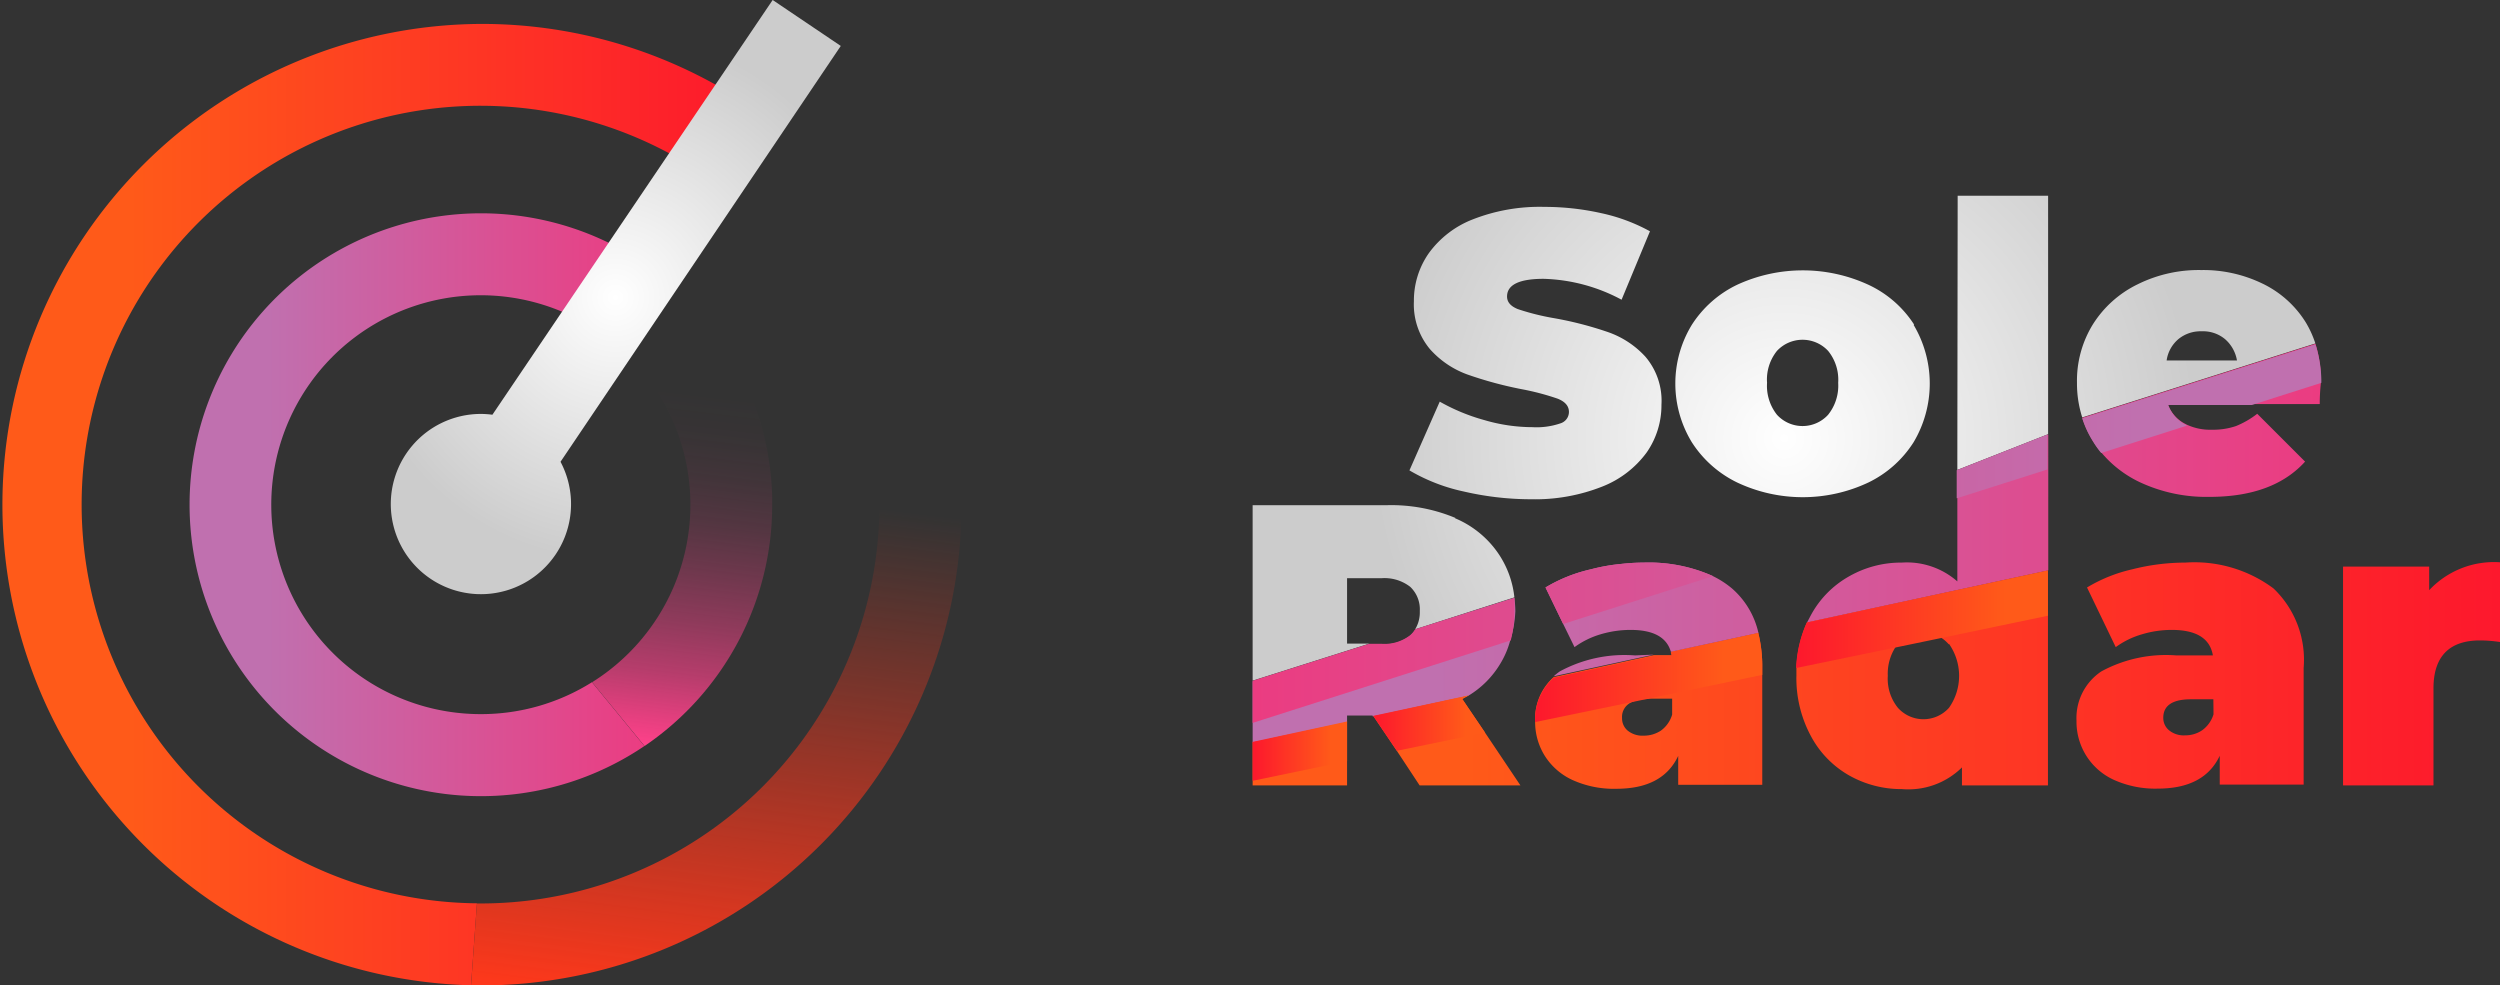 <svg xmlns="http://www.w3.org/2000/svg" xmlns:xlink="http://www.w3.org/1999/xlink" viewBox="0 0 156.73 61.78"><rect x="0" y="0" width="156.73" height="61.78" fill="#333333" stroke="none"/><defs><style>.cls-1{fill:url(#linear-gradient);}.cls-2{fill:url(#linear-gradient-2);}.cls-3{fill:url(#radial-gradient);}.cls-4{fill:url(#linear-gradient-3);}.cls-5{fill:url(#linear-gradient-4);}.cls-6{fill:url(#radial-gradient-2);}.cls-7{fill:url(#linear-gradient-5);}.cls-8{fill:url(#linear-gradient-6);}.cls-9{fill:url(#linear-gradient-7);}.cls-10{fill:url(#linear-gradient-8);}.cls-11{fill:url(#linear-gradient-9);}.cls-12{fill:url(#linear-gradient-10);}.cls-13{fill:url(#linear-gradient-11);}</style><linearGradient id="linear-gradient" x1="11.87" y1="31.64" x2="40.69" y2="31.64" gradientUnits="userSpaceOnUse"><stop offset="0.17" stop-color="#c070af"/><stop offset="1" stop-color="#eb3c81"/></linearGradient><linearGradient id="linear-gradient-2" y1="31.64" x2="47.55" y2="31.64" gradientUnits="userSpaceOnUse"><stop offset="0.17" stop-color="#ff5a19"/><stop offset="1" stop-color="#fd182d"/></linearGradient><radialGradient id="radial-gradient" cx="38.59" cy="18.65" r="16.54" gradientUnits="userSpaceOnUse"><stop offset="0" stop-color="#fff"/><stop offset="1" stop-color="#ccc"/></radialGradient><linearGradient id="linear-gradient-3" x1="40.68" y1="46.8" x2="44.32" y2="17.17" gradientUnits="userSpaceOnUse"><stop offset="0" stop-color="#ff418a"/><stop offset="0.06" stop-color="#ff418a" stop-opacity="0.87"/><stop offset="0.16" stop-color="#ff428b" stop-opacity="0.64"/><stop offset="0.27" stop-color="#ff438c" stop-opacity="0.45"/><stop offset="0.38" stop-color="#ff438c" stop-opacity="0.29"/><stop offset="0.48" stop-color="#ff448d" stop-opacity="0.16"/><stop offset="0.58" stop-color="#ff448d" stop-opacity="0.07"/><stop offset="0.67" stop-color="#ff448d" stop-opacity="0.02"/><stop offset="0.75" stop-color="#ff448d" stop-opacity="0"/></linearGradient><linearGradient id="linear-gradient-4" x1="42.84" y1="63.41" x2="49.73" y2="7.3" gradientUnits="userSpaceOnUse"><stop offset="0" stop-color="#ff381b"/><stop offset="0.58" stop-color="#ff361c" stop-opacity="0"/></linearGradient><radialGradient id="radial-gradient-2" cx="111.85" cy="27.48" r="25.89" xlink:href="#radial-gradient"/><linearGradient id="linear-gradient-5" x1="78.53" y1="42.38" x2="156.73" y2="42.38" xlink:href="#linear-gradient-2"/><linearGradient id="linear-gradient-6" x1="78.53" y1="34.03" x2="145.53" y2="34.03" xlink:href="#linear-gradient"/><linearGradient id="linear-gradient-7" x1="78.53" y1="47.09" x2="84.45" y2="47.09" gradientUnits="userSpaceOnUse"><stop offset="0" stop-color="#fd182d"/><stop offset="0.83" stop-color="#ff5a19"/></linearGradient><linearGradient id="linear-gradient-8" x1="86.09" y1="45.33" x2="93.1" y2="45.33" xlink:href="#linear-gradient-7"/><linearGradient id="linear-gradient-9" x1="96.24" y1="42.48" x2="110.48" y2="42.48" xlink:href="#linear-gradient-7"/><linearGradient id="linear-gradient-10" x1="112.6" y1="38.82" x2="128.39" y2="38.82" xlink:href="#linear-gradient-7"/><linearGradient id="linear-gradient-11" x1="78.53" y1="33.44" x2="145.53" y2="33.44" gradientUnits="userSpaceOnUse"><stop offset="0" stop-color="#eb3c81"/><stop offset="0.83" stop-color="#c070af"/></linearGradient></defs><title>Asset 1</title><g id="Layer_2" data-name="Layer 2"><g id="Layer_1-2" data-name="Layer 1"><path class="cls-1" d="M30.14,44.77A13.13,13.13,0,1,1,37.69,20.9l.15.11,2.85-4.29-.24-.17a18.27,18.27,0,1,0-.05,30.22l-3.29-4A13.07,13.07,0,0,1,30.14,44.77Z"/><path class="cls-2" d="M30.14,1.5a30.14,30.14,0,0,0-.61,60.27l.37-5.14A25,25,0,1,1,45.05,11.58L47.55,7A30.06,30.06,0,0,0,30.14,1.5Z"/><path class="cls-3" d="M52.71,2.88,48.44,0,30.87,26a5.84,5.84,0,0,0-.73-.05,5.65,5.65,0,1,0,5,3Z"/><path class="cls-4" d="M48.41,31.64a18.26,18.26,0,0,1-8,15.13l-3.29-4a13.12,13.12,0,0,0,2.31-20.41A11.87,11.87,0,0,0,37.84,21l2.85-4.29a18.25,18.25,0,0,1,7.72,14.43Z"/><path class="cls-5" d="M60.28,31.64A30.14,30.14,0,0,1,30.14,61.78h-.61l.37-5.14h.24A25,25,0,0,0,45.05,11.58L47.55,7A30.12,30.12,0,0,1,60.28,31.64Z"/><path class="cls-6" d="M103.16,22.37a4.25,4.25,0,0,1,1,3,5.17,5.17,0,0,1-.93,3,6.3,6.3,0,0,1-2.77,2.13A11.47,11.47,0,0,1,96,31.3a18.78,18.78,0,0,1-4.25-.49,11.42,11.42,0,0,1-3.39-1.32l1.9-4.31a12.27,12.27,0,0,0,2.81,1.16,10.71,10.71,0,0,0,3,.44,4.61,4.61,0,0,0,1.76-.24.75.75,0,0,0,.53-.71c0-.37-.23-.64-.69-.83a15.85,15.85,0,0,0-2.27-.6A24.2,24.2,0,0,1,92,23.48a5.77,5.77,0,0,1-2.36-1.6,4.38,4.38,0,0,1-1-3,5.18,5.18,0,0,1,.93-3,6.16,6.16,0,0,1,2.77-2.13,11.48,11.48,0,0,1,4.48-.78,16.29,16.29,0,0,1,3.55.39,11.25,11.25,0,0,1,3.07,1.14l-1.78,4.29a10.94,10.94,0,0,0-4.89-1.31c-1.52,0-2.29.37-2.29,1.11,0,.35.23.61.68.79a15.19,15.19,0,0,0,2.23.56,22.33,22.33,0,0,1,3.39.87A5.72,5.72,0,0,1,103.16,22.37Zm16.81-2a7.19,7.19,0,0,1,0,7.35,6.92,6.92,0,0,1-2.84,2.53,9.64,9.64,0,0,1-8.22,0,7,7,0,0,1-2.85-2.53,7.07,7.07,0,0,1,0-7.35,6.92,6.92,0,0,1,2.85-2.52,9.83,9.83,0,0,1,8.22,0A6.83,6.83,0,0,1,120,20.35ZM115.24,24a2.87,2.87,0,0,0-.63-2,2.19,2.19,0,0,0-3.21,0,2.87,2.87,0,0,0-.62,2,2.92,2.92,0,0,0,.62,2,2.17,2.17,0,0,0,3.21,0A2.92,2.92,0,0,0,115.24,24Zm7.47,4.65v.81l5.69-2.24v-.37l0-14.58h-5.67Zm22.45-7.12-14.62,4.64a7,7,0,0,1-.33-2.17,6.73,6.73,0,0,1,1-3.67A6.85,6.85,0,0,1,134,17.83a8.62,8.62,0,0,1,4-.9,8.51,8.51,0,0,1,3.8.83,6.51,6.51,0,0,1,2.74,2.43A6.28,6.28,0,0,1,145.16,21.55Zm-4.92,1.07a2.26,2.26,0,0,0-.75-1.34,2.15,2.15,0,0,0-1.46-.49,2.19,2.19,0,0,0-1.45.48,2.15,2.15,0,0,0-.75,1.35Zm-49,9.87a10.45,10.45,0,0,0-4.24-.8H78.53v11l7.31-2.32H84.45V36.25H86.6a2.63,2.63,0,0,1,1.81.54,1.94,1.94,0,0,1,.6,1.52,2.06,2.06,0,0,1-.29,1.14l6.22-2A6,6,0,0,0,94,34.8,6.17,6.17,0,0,0,91.22,32.49Z"/><path class="cls-7" d="M142.53,36.89A8.3,8.3,0,0,0,137,35.27a13.55,13.55,0,0,0-3.32.42,9.58,9.58,0,0,0-2.84,1.14l1.8,3.74a5.28,5.28,0,0,1,1.63-.8,6.49,6.49,0,0,1,1.88-.28c1.54,0,2.4.53,2.58,1.6h-2.28a8.49,8.49,0,0,0-4.71,1,3.51,3.51,0,0,0-1.56,3.09,4,4,0,0,0,2.32,3.7,6.3,6.3,0,0,0,2.77.56c1.94,0,3.24-.68,3.89-2.06v1.81h5.26V41.87A6.18,6.18,0,0,0,142.53,36.89Zm-3.76,7.89a1.92,1.92,0,0,1-.71,1,1.87,1.87,0,0,1-1.07.32,1.45,1.45,0,0,1-1-.31,1,1,0,0,1-.37-.79c0-.77.58-1.16,1.73-1.16h1.41ZM152.29,37V35.52h-5.4V49.24h5.67V43.15c0-2,1-3,2.91-3a8.28,8.28,0,0,1,1.26.1v-5A5.57,5.57,0,0,0,152.29,37Zm-39,2a7.74,7.74,0,0,0-.67,2.85c0,.17,0,.33,0,.5a7.66,7.66,0,0,0,.89,3.76,6.18,6.18,0,0,0,2.41,2.5,6.65,6.65,0,0,0,3.32.86A4.78,4.78,0,0,0,123,48.11v1.13h5.39l0-10.64V35.76Zm8.9,1.37a3.49,3.49,0,0,1,0,4,2.15,2.15,0,0,1-3.21,0,2.9,2.9,0,0,1-.63-2,3.07,3.07,0,0,1,.47-1.78,1.56,1.56,0,0,1,.16-.2,2,2,0,0,1,1.6-.7,2.12,2.12,0,0,1,1.13.3A2.22,2.22,0,0,1,122.17,40.39Zm-11.94-.71-5.49,1.18c0,.08,0,.15.05.23h-1.12L97.4,42.45a3.5,3.5,0,0,0-1.16,2.78v0a4,4,0,0,0,.59,2.13,4.06,4.06,0,0,0,1.73,1.53,6.27,6.27,0,0,0,2.77.56c1.94,0,3.23-.68,3.88-2.06v1.81h5.27V41.87A8.67,8.67,0,0,0,110.23,39.68Zm-6.82,4.14h1.4v1a1.9,1.9,0,0,1-.7,1,1.93,1.93,0,0,1-1.08.32,1.47,1.47,0,0,1-1-.31,1,1,0,0,1-.36-.79,1,1,0,0,1,.61-1,2.32,2.32,0,0,1,.91-.19ZM93.1,45.93l-1.43-2.11.42-.23-6,1.29,1.48,2.19L89,49.24h6.32Zm-14.57.58v2.73h5.92v-4Z"/><path class="cls-8" d="M102.5,41.09a8.51,8.51,0,0,0-4.71,1,4.08,4.08,0,0,0-.39.31l6.27-1.36Zm-7.56-3.61-6.22,2a1.56,1.56,0,0,1-.31.37,2.63,2.63,0,0,1-1.81.54h-.76l-7.31,2.32v3.83l5.92-1.27v-.41h1.6l0,.05,6-1.29a5.84,5.84,0,0,0,2-2,5.45,5.45,0,0,0,.62-1.44A7.19,7.19,0,0,0,95,38.31,7.56,7.56,0,0,0,94.94,37.48Zm13.64-.59a5.79,5.79,0,0,0-1.19-.77,9.85,9.85,0,0,0-4.33-.85,12.81,12.81,0,0,0-1.39.08,11.84,11.84,0,0,0-1.93.34,9.64,9.64,0,0,0-2.85,1.14v0L98,39.12l.71,1.45a5.33,5.33,0,0,1,1.62-.8,6.61,6.61,0,0,1,1.89-.28c1.42,0,2.26.45,2.53,1.37l5.49-1.18A5.19,5.19,0,0,0,108.58,36.89Zm36.58-15.34-14.62,4.64a6.34,6.34,0,0,0,.7,1.49,5.6,5.6,0,0,0,.49.68,7.11,7.11,0,0,0,2.42,1.87,9.85,9.85,0,0,0,4.36.92q4,0,6-2.21l-3-3a5.54,5.54,0,0,1-1.33.77,4.46,4.46,0,0,1-1.52.23,3.44,3.44,0,0,1-1.57-.32l-.19-.1a2.26,2.26,0,0,1-1-1.19h9.53c0-.8.07-1.24.07-1.33V24A7.71,7.71,0,0,0,145.16,21.55Zm-22.45,7.93v1.76l0,5.21a4.79,4.79,0,0,0-3.48-1.18,6.56,6.56,0,0,0-3.32.87,6.13,6.13,0,0,0-2.41,2.48l-.21.4,15.12-3.26V27.24Z"/><polygon class="cls-9" points="78.53 46.51 84.45 45.23 84.45 47.72 78.53 48.95 78.53 46.51"/><path class="cls-10" d="M91.67,43.82l1.43,2.11-5.53,1.14-1.48-2.19,6-1.29Z"/><path class="cls-11" d="M110.23,39.68a8.67,8.67,0,0,1,.25,2.19v.44l-7.28,1.52-.91.19-6.05,1.25v0a3.5,3.5,0,0,1,1.16-2.78l6.27-1.36h1.12c0-.08,0-.15-.05-.23Z"/><path class="cls-12" d="M128.39,35.76V38.6L121.69,40l-2.89.6-6.2,1.28a7.74,7.74,0,0,1,.67-2.85Z"/><path class="cls-13" d="M94.94,37.48a7.56,7.56,0,0,1,0,.83,7.19,7.19,0,0,1-.23,1.84L78.53,45.32V42.68l7.31-2.32h.76a2.63,2.63,0,0,0,1.81-.54,1.56,1.56,0,0,0,.31-.37Zm6.73-2.13a11.84,11.84,0,0,0-1.93.34,9.64,9.64,0,0,0-2.85,1.14v0L98,39.12l9.4-3a9.85,9.85,0,0,0-4.33-.85A12.81,12.81,0,0,0,101.67,35.35Zm21-4.11,5.69-1.81V27.24l-5.69,2.24ZM145.53,24a7.71,7.71,0,0,0-.37-2.41l-14.62,4.64a6.34,6.34,0,0,0,.7,1.49,5.6,5.6,0,0,0,.49.68l5.39-1.72-.19-.1a2.26,2.26,0,0,1-1-1.19h5.24Z"/></g></g></svg>